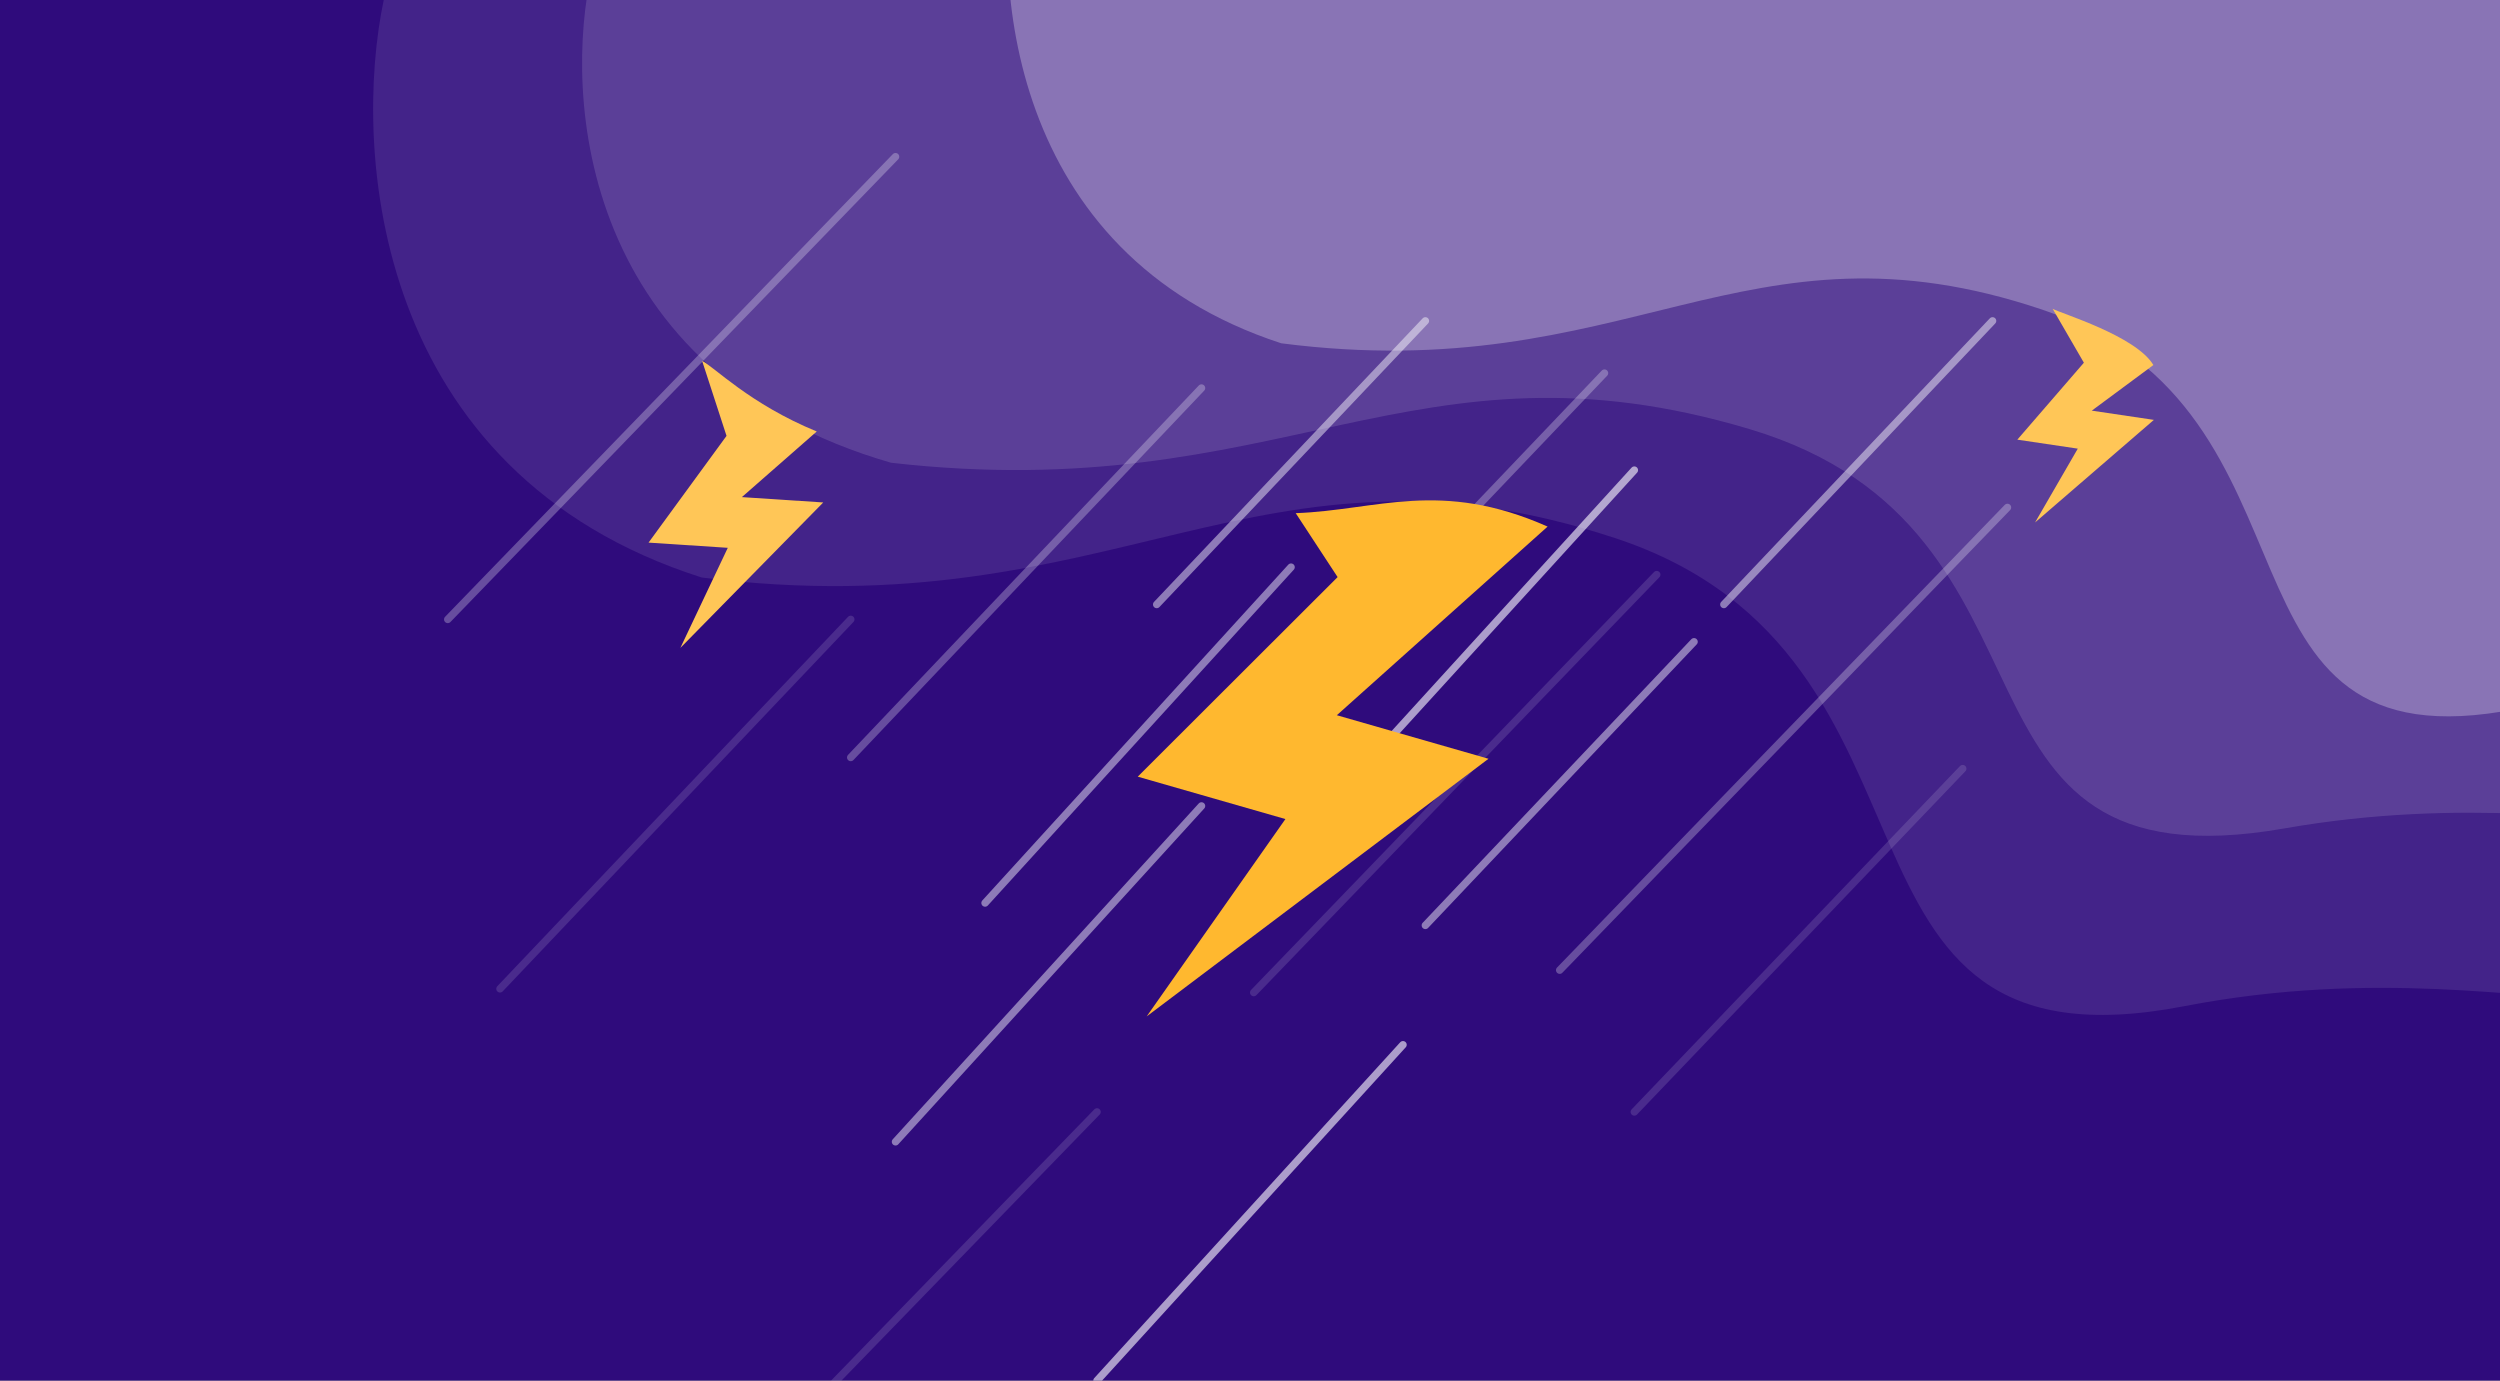 <svg width="335" height="185" viewBox="0 0 335 185" fill="none" xmlns="http://www.w3.org/2000/svg">
<rect x="0" y="0" width="335" height="185" fill="#808080" stroke="none"/>
<g clip-path="url(#clip0_4_219)">
<rect width="335" height="185" fill="#2F0B7C"/>
<path d="M94.026 77.384C49.862 63.314 47.222 19.932 51.422 0H344.251C350.052 22.277 362.613 75.274 366.453 109.041C371.254 151.251 344.251 124.87 292.646 134.836C241.041 144.802 264.443 87.937 216.439 72.108C168.434 56.279 149.832 84.419 94.026 77.384Z" fill="white" fill-opacity="0.1"/>
<path d="M119.388 62.004C77.87 50.003 75.388 13.001 79.337 -4H354.615C360.068 15.001 371.876 60.204 375.486 89.006C379.999 125.008 354.615 102.507 306.103 111.007C257.591 119.508 279.59 71.005 234.463 57.504C189.335 44.003 171.848 68.004 119.388 62.004Z" fill="white" fill-opacity="0.13"/>
<path d="M171.685 46C134.885 34 132.685 -3 136.185 -20H380.185C385.018 -1 395.485 44.2 398.685 73C402.685 109 380.185 86.5 337.185 95C294.185 103.5 313.685 55 273.685 41.5C233.685 28 218.185 52 171.685 46Z" fill="white" fill-opacity="0.28"/>
<path d="M67 132.5L114 83" stroke="white" stroke-opacity="0.13" stroke-linecap="round"/>
<path d="M114 101.5L161 52" stroke="white" stroke-opacity="0.27" stroke-linecap="round"/>
<path d="M60 83L120 21" stroke="white" stroke-opacity="0.27" stroke-linecap="round"/>
<path d="M209 130L269 68" stroke="white" stroke-opacity="0.27" stroke-linecap="round"/>
<path d="M231 81L267 43" stroke="white" stroke-opacity="0.46" stroke-linecap="round"/>
<path d="M191 124L227 86" stroke="white" stroke-opacity="0.46" stroke-linecap="round"/>
<path d="M155 81L191 43" stroke="white" stroke-opacity="0.46" stroke-linecap="round"/>
<path d="M120 153L161 108" stroke="white" stroke-opacity="0.46" stroke-linecap="round"/>
<path d="M132 121L173 76" stroke="white" stroke-opacity="0.46" stroke-linecap="round"/>
<path d="M178 108L219 63" stroke="white" stroke-opacity="0.6" stroke-linecap="round"/>
<path d="M147 185L188 140" stroke="white" stroke-opacity="0.6" stroke-linecap="round"/>
<path d="M174 93L215 50" stroke="white" stroke-opacity="0.27" stroke-linecap="round"/>
<path d="M168 133L222 77" stroke="white" stroke-opacity="0.13" stroke-linecap="round"/>
<path d="M219 149L263 103" stroke="white" stroke-opacity="0.13" stroke-linecap="round"/>
<path d="M81 217L147 149" stroke="white" stroke-opacity="0.13" stroke-linecap="round"/>
<path d="M207.379 70.563C192.988 64.181 184.546 68.368 173.626 68.764L179.239 77.33L152.458 104.073L172.245 109.754L153.654 136.199L199.457 101.675L179.135 95.84L207.379 70.563Z" fill="#FFB82F"/>
<path d="M109.445 57.818C100.459 54.143 95.594 49.061 94.087 48.365L97.354 58.408L86.904 72.71L97.523 73.407L91.166 86.824L110.315 67.329L99.41 66.613L109.445 57.818Z" fill="#FFC657"/>
<path d="M288.552 48.914C286.213 45.001 276.168 42.009 275.056 41.38L279.24 48.603L270.322 58.914L278.423 60.119L272.7 70.009L288.619 56.264L280.299 55.027L288.552 48.914Z" fill="#FFC657"/>
</g>
<defs>
<clipPath id="clip0_4_219">
<rect width="335" height="185" fill="white"/>
</clipPath>
</defs>
</svg>
